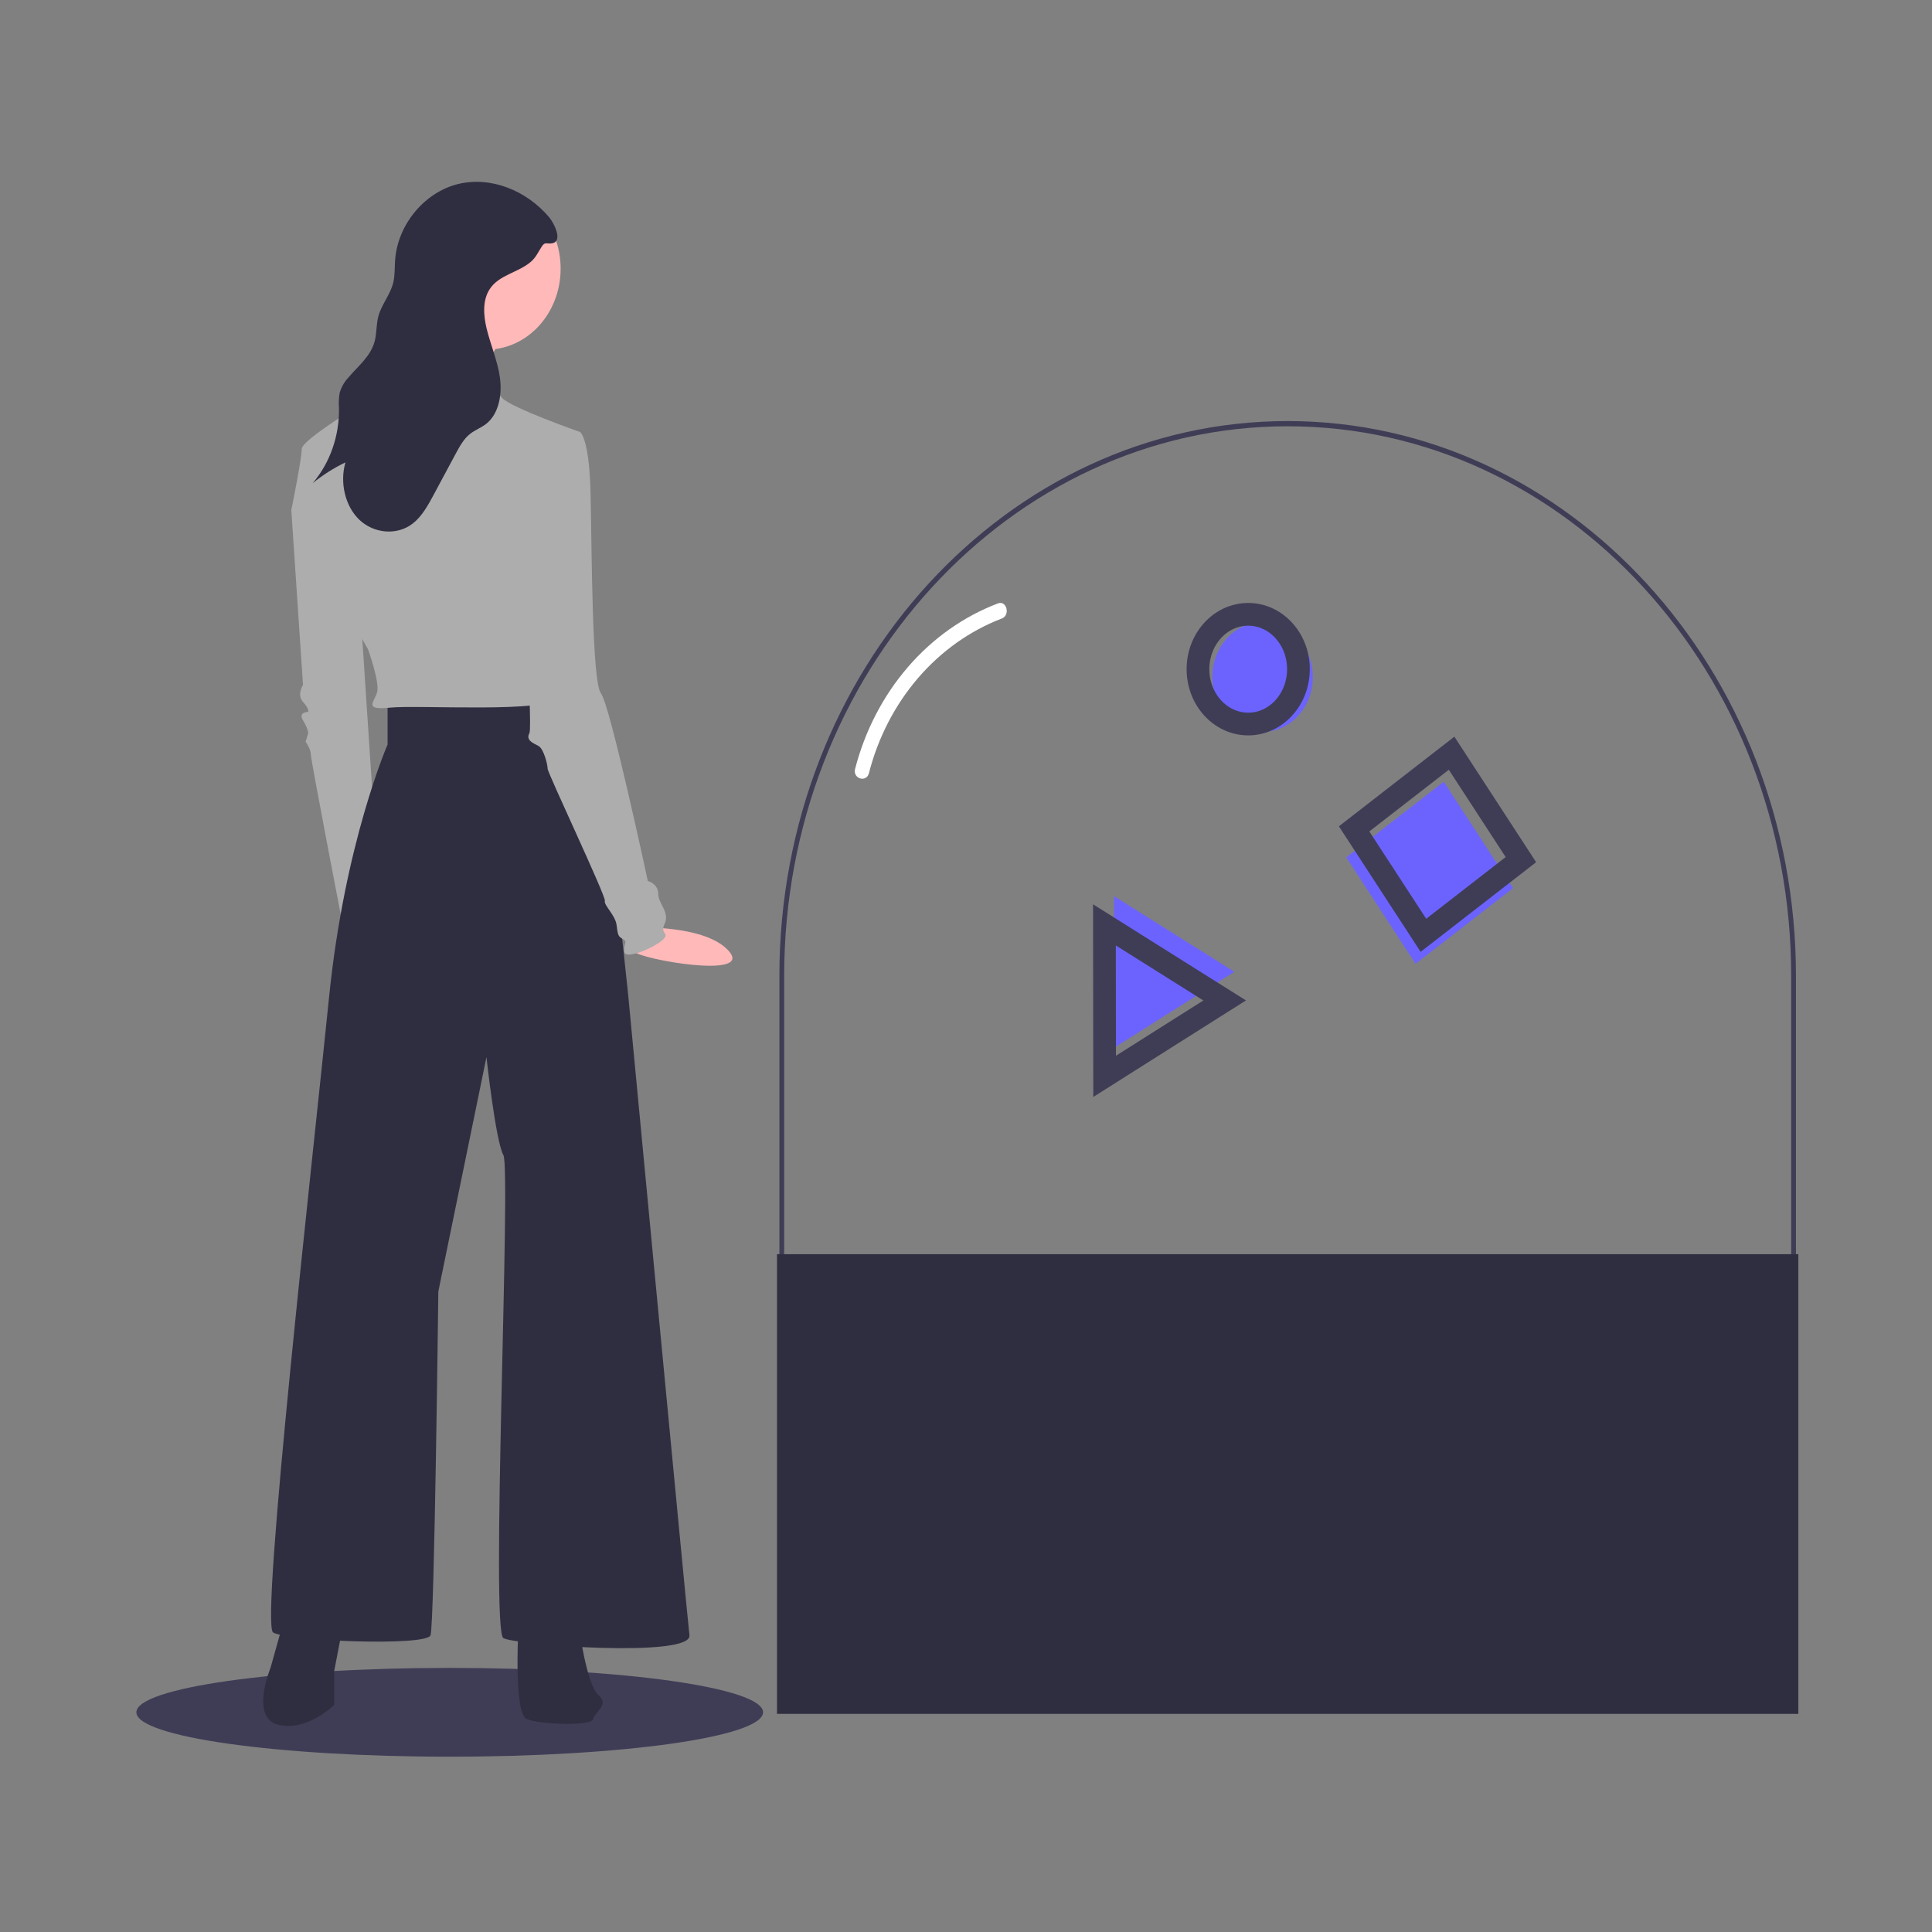 <svg width="170" height="170" viewBox="0 0 170 170" fill="none" xmlns="http://www.w3.org/2000/svg">
<rect x="0" y="0" width="170" height="170" fill="#808080" stroke="none"/>
<g id="creative">
<g id="experiment">
<path id="Vectorcolor" d="M144.642 128.055V127.595C148.08 127.591 151.376 126.098 153.807 123.444C156.238 120.789 157.605 117.191 157.609 113.437V85.885C157.609 59.211 137.734 37.51 113.304 37.51C88.875 37.51 69 59.211 69 85.885V116.306C69.003 119.299 70.093 122.169 72.032 124.285C73.97 126.401 76.598 127.592 79.339 127.595V128.055C76.486 128.051 73.751 126.812 71.734 124.61C69.717 122.407 68.582 119.421 68.579 116.306V85.885C68.579 58.957 88.643 37.05 113.304 37.05C137.966 37.05 158.03 58.957 158.03 85.885V113.437C158.026 117.313 156.614 121.028 154.104 123.768C151.594 126.509 148.192 128.05 144.642 128.055Z" fill="#3F3D56"/>
<path id="Vectorcolor_2" d="M158.24 110.359H68.369V150.806H158.24V110.359Z" fill="#2F2E41"/>
<g id="shape">
<path id="Vectorcolor_3" d="M127.038 68.786L118.461 75.443L124.558 84.808L133.135 78.151L127.038 68.786Z" fill="#6C63FF"/>
<path id="Vectorcolor_4" d="M127.728 66.276L119.151 72.934L125.249 82.299L133.826 75.641L127.728 66.276Z" stroke="#3F3D56" stroke-width="2" stroke-miterlimit="10"/>
<path id="Vectorcolor_5" d="M111.094 64.397C113.536 64.397 115.514 62.237 115.514 59.572C115.514 56.906 113.536 54.745 111.094 54.745C108.653 54.745 106.675 56.906 106.675 59.572C106.675 62.237 108.653 64.397 111.094 64.397Z" fill="#6C63FF"/>
<path id="Vectorcolor_6" d="M109.832 63.708C112.273 63.708 114.252 61.547 114.252 58.882C114.252 56.217 112.273 54.056 109.832 54.056C107.391 54.056 105.412 56.217 105.412 58.882C105.412 61.547 107.391 63.708 109.832 63.708Z" stroke="#3F3D56" stroke-width="2" stroke-miterlimit="10"/>
<path id="Vectorcolor_7" d="M98.031 78.857L103.321 82.182L108.611 85.506L103.329 88.846L98.047 92.186L98.039 85.522L98.031 78.857Z" fill="#6C63FF"/>
<path id="Vectorcolor_8" d="M97.181 81.381L102.471 84.706L107.761 88.031L102.479 91.37L97.197 94.71L97.189 88.045L97.181 81.381Z" stroke="#3F3D56" stroke-width="2" stroke-miterlimit="10"/>
</g>
<path id="Vectorcolor_9" d="M76.458 68.034C77.26 64.905 78.742 62.034 80.778 59.664C82.814 57.295 85.343 55.497 88.151 54.423C88.915 54.136 88.587 52.804 87.816 53.093C84.799 54.236 82.079 56.157 79.89 58.695C77.7 61.233 76.105 64.311 75.24 67.667C75.024 68.524 76.242 68.889 76.458 68.034V68.034Z" fill="white"/>
</g>
<g id="girl">
<path id="Vectorcolor_10" d="M39.572 154.575C54.799 154.575 67.144 152.826 67.144 150.668C67.144 148.51 54.799 146.761 39.572 146.761C24.344 146.761 12 148.51 12 150.668C12 152.826 24.344 154.575 39.572 154.575Z" fill="#3F3D56"/>
<path id="Vectorcolor_11" d="M26.549 42.514L25.633 44.889L26.663 60.265C26.663 60.265 26.091 61.14 26.663 61.765C27.235 62.39 27.121 62.64 27.121 62.64C27.121 62.64 26.205 62.64 26.663 63.39C27.121 64.14 27.121 64.515 27.121 64.515L26.892 65.265C26.892 65.265 27.35 65.89 27.35 66.39C27.35 66.89 30.326 82.265 30.326 82.265L33.189 76.14L31.586 51.765L26.549 42.514Z" fill="#ADADAD"/>
<path id="Vectorcolor_12" d="M55.938 81.613C55.938 81.613 62.188 81.338 64.181 83.745C66.174 86.153 56.352 84.411 55.796 83.733C55.24 83.054 55.938 81.613 55.938 81.613Z" fill="#FFB9B9"/>
<path id="Vectorcolor_13" d="M25.06 142.266L23.801 146.766C23.801 146.766 21.969 151.141 24.488 151.767C27.006 152.392 29.411 150.016 29.411 150.016V147.016L30.326 142.266H25.06Z" fill="#2F2E41"/>
<path id="Vectorcolor_14" d="M45.667 142.266C45.667 142.266 45.095 150.767 46.354 151.267C47.614 151.767 52.078 151.892 52.193 151.267C52.307 150.642 53.681 150.016 52.651 149.141C51.621 148.266 50.934 143.141 50.934 143.141L45.667 142.266Z" fill="#2F2E41"/>
<path id="Vectorcolor_15" d="M34.105 61.765V65.515C34.105 65.515 30.326 74.14 28.953 87.765C27.579 101.391 22.885 142.891 24.03 143.641C25.175 144.391 37.539 144.891 37.883 143.891C38.226 142.891 38.569 113.641 38.569 113.641L42.805 93.015C42.805 93.015 43.607 100.391 44.294 101.641C44.98 102.891 43.149 143.516 44.294 144.141C45.438 144.766 60.894 145.891 60.665 143.891C60.436 141.891 55.284 87.64 55.284 87.64C55.284 87.64 52.651 62.015 51.85 61.765C51.048 61.515 43.721 61.265 42.576 61.515C41.431 61.765 34.105 61.765 34.105 61.765Z" fill="#2F2E41"/>
<path id="Vectorcolor_16" d="M42.805 30.764C46.409 30.764 49.331 27.574 49.331 23.639C49.331 19.704 46.409 16.514 42.805 16.514C39.201 16.514 36.28 19.704 36.28 23.639C36.28 27.574 39.201 30.764 42.805 30.764Z" fill="#FFB9B9"/>
<path id="Vectorcolor_17" d="M44.179 29.639C44.179 29.639 40.859 35.264 41.66 36.764C42.462 38.264 33.189 35.264 33.189 35.264C33.189 35.264 38.798 27.764 38.684 26.889C38.569 26.014 44.179 29.639 44.179 29.639Z" fill="#FFB9B9"/>
<path id="Vectorcolor_18" d="M51.048 38.014C51.048 38.014 44.98 35.889 44.179 35.014C43.665 34.441 43.205 33.813 42.805 33.139C42.805 33.139 35.478 32.014 35.249 32.014C35.02 32.014 33.303 34.264 32.845 34.764C32.387 35.264 26.549 38.639 26.549 39.514C26.549 40.389 25.633 44.889 25.633 44.889C25.633 44.889 27.693 49.515 28.953 50.515C30.212 51.515 30.555 51.265 30.67 52.89C30.784 54.515 32.387 57.14 32.387 57.14C32.387 57.14 33.418 60.015 33.189 60.89C32.96 61.765 31.929 62.515 34.333 62.265C36.738 62.015 48.644 62.765 48.644 61.39C48.644 60.015 46.354 46.89 46.354 46.89L51.048 38.014Z" fill="#ADADAD"/>
<path id="Vectorcolor_19" d="M48.873 38.264L51.048 38.014C51.048 38.014 51.85 38.514 51.964 43.389C52.078 48.264 52.078 60.015 52.88 61.015C53.681 62.015 57.001 77.515 57.001 77.515C57.001 77.515 57.917 77.765 57.917 78.64C57.917 79.515 58.948 80.265 58.49 81.265C58.032 82.265 58.948 82.015 58.375 82.64C57.803 83.265 55.055 84.515 54.941 83.765C54.826 83.015 55.284 82.89 54.826 82.64C54.368 82.39 54.368 82.265 54.254 81.39C54.139 80.515 53.109 79.64 53.223 79.265C53.338 78.89 48.186 68.015 48.186 67.64C48.186 67.265 47.843 65.89 47.385 65.64C46.927 65.39 46.24 65.14 46.583 64.515C46.927 63.89 45.667 45.139 45.667 45.139L48.873 38.264Z" fill="#ADADAD"/>
<path id="Vectorcolor_20" d="M48.324 19.12C46.322 16.749 43.18 15.49 40.298 16.195C37.416 16.901 34.989 19.694 34.764 22.91C34.718 23.567 34.757 24.239 34.601 24.877C34.338 25.949 33.558 26.798 33.283 27.866C33.099 28.582 33.154 29.352 32.959 30.064C32.598 31.379 31.481 32.237 30.63 33.248C30.286 33.618 30.03 34.076 29.885 34.579C29.81 35.026 29.791 35.482 29.828 35.934C29.864 38.373 29.034 40.732 27.512 42.517C28.407 41.791 29.374 41.177 30.395 40.687C29.889 42.446 30.351 44.528 31.624 45.739C32.898 46.951 34.937 47.139 36.313 46.071C37.131 45.436 37.662 44.462 38.169 43.517L40.09 39.938C40.438 39.291 40.8 38.625 41.355 38.183C41.797 37.832 42.333 37.645 42.777 37.298C43.897 36.423 44.197 34.71 43.989 33.223C43.78 31.737 43.168 30.357 42.817 28.902C42.539 27.752 42.452 26.434 43.077 25.46C43.906 24.166 45.611 24.001 46.738 23.012C47.162 22.639 47.352 22.186 47.655 21.72C47.936 21.289 48.007 21.444 48.442 21.424C49.636 21.37 48.766 19.645 48.324 19.12Z" fill="#2F2E41"/>
</g>
</g>
</svg>
